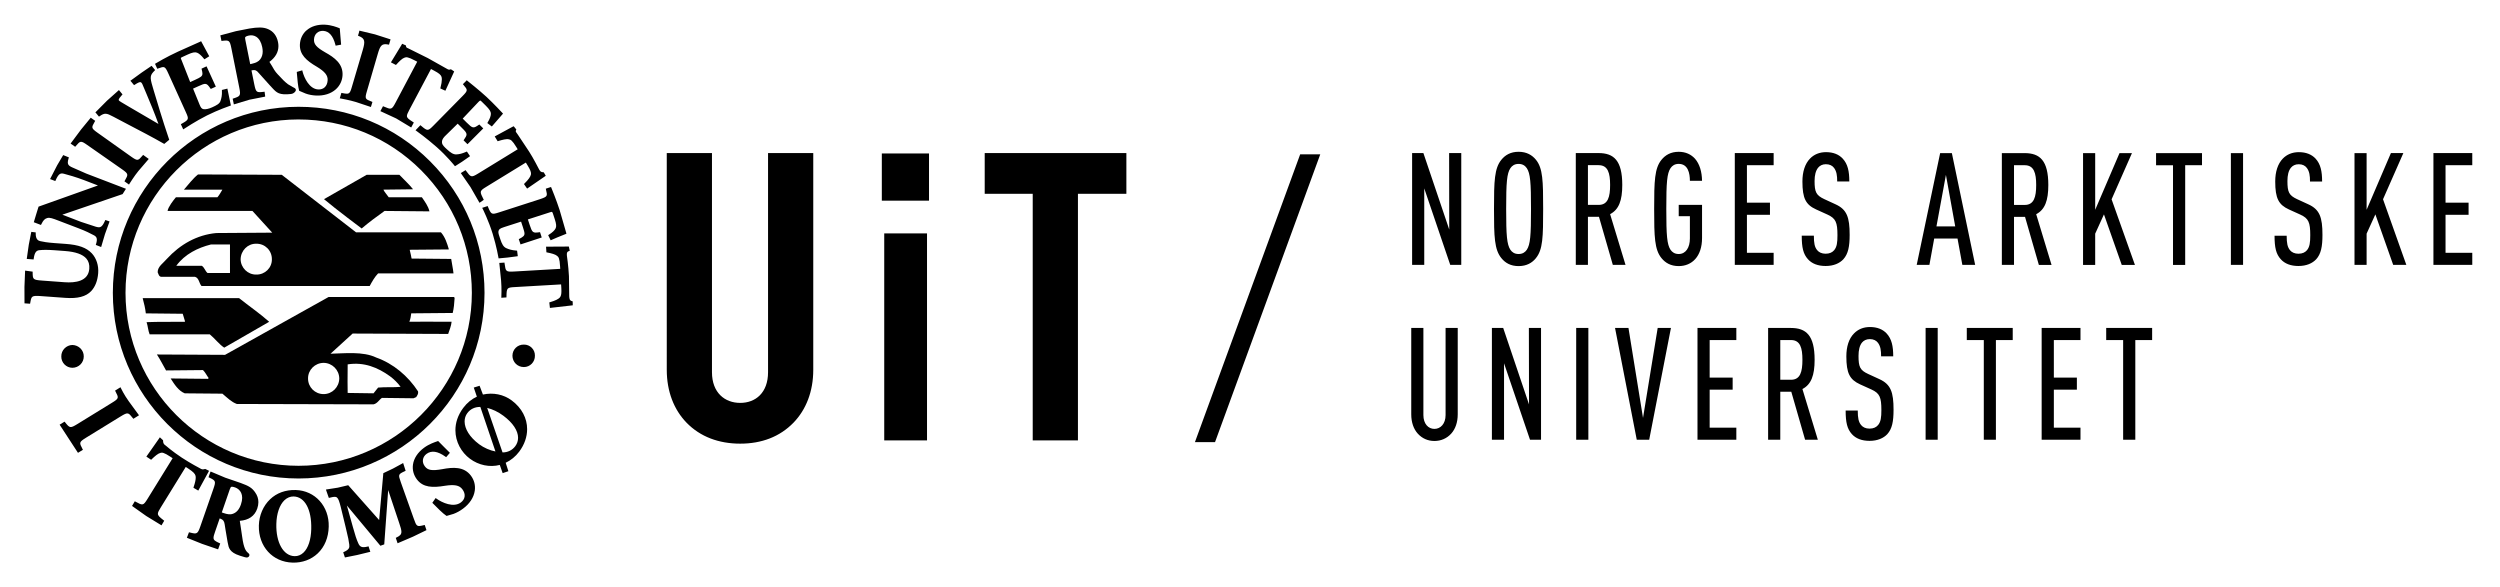 <?xml version="1.0" encoding="UTF-8" standalone="no"?>
<svg
   xmlns:dc="http://purl.org/dc/elements/1.1/"
   xmlns:cc="http://creativecommons.org/ns#"
   xmlns:rdf="http://www.w3.org/1999/02/22-rdf-syntax-ns#"
   xmlns:svg="http://www.w3.org/2000/svg"
   xmlns="http://www.w3.org/2000/svg"
   viewBox="0 0 386.268 90.709"
   height="90.709"
   width="386.268"
   xml:space="preserve"
   id="svg2"
   version="1.1"><defs
     id="defs6"><clipPath
       id="clipPath18"
       clipPathUnits="userSpaceOnUse"><path
         id="path16"
         d="M 2.835,2.835 H 71.149 V 65.197 H 2.835 Z" /></clipPath><clipPath
       id="clipPath46"
       clipPathUnits="userSpaceOnUse"><path
         id="path44"
         d="m 71.15,4.677 h 215.716 v 60.52 H 71.15 Z" /></clipPath><clipPath
       id="clipPath58"
       clipPathUnits="userSpaceOnUse"><path
         id="path56"
         d="m -16.15,-1.984 h 83.077 v 70.44 H -16.15 Z" /></clipPath></defs><g
     transform="matrix(1.333,0,0,-1.333,0,90.709)"
     id="g10"><g
       id="g12"><g
         clip-path="url(#clipPath18)"
         id="g14"><g
           transform="translate(27.713,33.491)"
           id="g20"><path
             id="path22"
             style="fill:#000000;fill-opacity:1;fill-rule:nonzero;stroke:none"
             d="m 0,0 c 1.158,-0.924 2.41,-1.778 3.487,-2.74 l -5.209,-2.999 c -0.564,0.359 -1.105,1.081 -1.674,1.544 h -6.974 c -0.176,0.434 -0.2,0.957 -0.352,1.413 1.44,0.057 2.927,0.021 4.414,0.041 l 0.042,0.048 -0.268,0.882 -4.277,0.046 c -0.064,0.594 -0.206,1.158 -0.354,1.719 v 0.045 H 0 m 18.581,14.297 c 0.504,-0.543 1.16,-1.127 1.584,-1.678 l -3.442,-0.042 c 0.138,-0.295 0.403,-0.558 0.62,-0.882 h 3.842 c 0.344,-0.507 0.726,-0.999 0.88,-1.635 l -5.206,0.048 c -0.894,-0.64 -1.805,-1.311 -2.651,-2.032 -0.012,0.007 -3.041,2.272 -4.365,3.398 1.64,0.925 3.283,1.872 4.943,2.823 h 3.795 m 13.104,-20.96 c 0,0.709 0.582,1.296 1.325,1.28 0.709,0.016 1.296,-0.569 1.279,-1.279 0.017,-0.741 -0.57,-1.327 -1.279,-1.325 -0.745,-0.002 -1.327,0.584 -1.327,1.326 m -52.289,-0.091 c -0.013,0.719 0.573,1.306 1.282,1.325 0.742,-0.019 1.327,-0.606 1.32,-1.325 0.006,-0.729 -0.579,-1.316 -1.321,-1.32 -0.709,0.004 -1.295,0.591 -1.282,1.32" /></g><g
           transform="translate(52.474,31.771)"
           id="g24"><path
             id="path26"
             style="fill:#000000;fill-opacity:1;fill-rule:nonzero;stroke:none"
             d="M 0,0 C 0.128,0.522 0.191,1.164 0.222,1.762 L 0.134,1.855 h -14.519 l -12.004,-6.707 -7.898,0.041 c 0.382,-0.579 0.71,-1.241 1.059,-1.849 l 4.281,0.042 c 0.274,-0.264 0.433,-0.628 0.66,-0.931 l -0.085,-0.085 -4.323,0.045 c 0.434,-0.679 0.894,-1.42 1.634,-1.724 l 4.366,-0.04 c 0.62,-0.521 1.037,-0.959 1.674,-1.194 l 15.844,-0.042 c 0.456,0.106 0.626,0.511 0.972,0.747 l 3.662,-0.044 0.309,0.134 c 0.129,0.201 0.273,0.397 0.219,0.661 -1.168,1.789 -2.864,3.221 -4.852,3.927 -1.537,0.743 -3.727,0.472 -5.298,0.442 l 2.564,2.338 11.074,-0.045 c 0.157,0.471 0.351,0.915 0.398,1.412 -1.65,0.016 -4.909,0.007 -4.898,0 0.125,0.297 0.185,0.667 0.22,0.975 l 4.808,0.044 m -12.179,-5.959 c 1.891,0.298 3.495,-0.358 4.899,-1.37 0.452,-0.329 0.947,-0.82 1.235,-1.233 -0.73,-0.085 -1.745,-0.003 -2.604,-0.087 l -0.53,-0.664 -2.998,0.043 c -0.018,-0.012 -0.018,2.337 0,3.314 z m -0.971,-1.633 c -0.013,-1.006 -0.823,-1.815 -1.813,-1.812 -1.005,-0.003 -1.816,0.806 -1.806,1.812 -0.01,0.993 0.801,1.801 1.806,1.809 0.991,-0.008 1.8,-0.816 1.813,-1.808 z M -0.18,6.264 -4.768,6.308 c -0.068,0.341 -0.104,0.571 -0.219,1.018 l 4.543,0.041 c -0.207,0.704 -0.43,1.424 -0.924,1.985 h -9.842 l -8.605,6.664 -9.708,0.043 c -0.611,-0.493 -1.103,-1.161 -1.634,-1.764 h 4.457 c -0.161,-0.278 -0.359,-0.636 -0.574,-0.882 h -4.81 c -0.286,-0.336 -0.895,-1.117 -0.969,-1.587 h 9.84 l 2.291,-2.515 -6.482,-0.045 c -2.243,-0.209 -4.189,-1.314 -5.737,-3.001 -0.388,-0.47 -1.069,-0.877 -1.059,-1.544 0.097,-0.199 0.124,-0.476 0.397,-0.529 h 3.93 c 0.473,-0.134 0.461,-0.725 0.749,-1.061 h 19.503 c 0.269,0.508 0.583,1.055 0.972,1.457 H 0.09 C 0.036,5.152 -0.099,5.697 -0.177,6.266 m -25.64,-1.633 h -2.603 c -0.296,0.256 -0.345,0.636 -0.664,0.838 h -2.956 c 0.986,1.349 2.483,2.084 4.014,2.469 h 2.209 z m 3.045,-0.179 c -0.983,-0.022 -1.793,0.788 -1.812,1.766 0.019,1.019 0.829,1.829 1.812,1.808 1.016,0.021 1.825,-0.79 1.812,-1.809 0.013,-0.979 -0.796,-1.788 -1.812,-1.766 z" /></g><g
           transform="translate(13.846,23.091)"
           id="g28"><path
             id="path30"
             style="fill:#000000;fill-opacity:1;fill-rule:nonzero;stroke:none"
             d="m 0,0 -0.509,-0.319 0.053,-0.104 c 0.383,-0.736 0.419,-0.798 -0.42,-1.308 L -4.88,-4.195 c -0.824,-0.506 -0.885,-0.469 -1.41,0.191 l -0.072,0.089 -0.573,-0.351 2.127,-3.264 0.574,0.352 -0.058,0.107 c -0.376,0.721 -0.409,0.783 0.427,1.3 l 4.004,2.462 c 0.845,0.515 0.887,0.463 1.402,-0.186 l 0.071,-0.09 0.654,0.409 -1.183,1.617 c -0.541,0.75 -0.9,1.495 -0.901,1.504 L 0.119,0.074 -0.003,-0.005 m 51.99,16.386 -1.829,-0.011 -0.711,-0.003 0.041,-0.654 0.091,-0.018 c 0.473,-0.096 0.935,-0.209 1.145,-0.394 0.173,-0.129 0.297,-0.286 0.35,-1.233 0,0 0.009,-0.155 0.015,-0.272 -0.235,-0.015 -5.375,-0.311 -5.375,-0.311 -0.936,-0.05 -0.948,0.02 -1.073,0.923 l -0.015,0.112 -0.598,-0.036 0.207,-2.033 c 0.08,-0.942 0.031,-1.859 0.031,-1.866 l -0.007,-0.141 0.599,0.041 0.001,0.115 c 0.019,0.988 0.06,1.032 0.957,1.082 0,0 4.596,0.263 5.375,0.31 l 0.026,-0.402 c 0.005,-0.138 0.011,-0.259 0.011,-0.367 0,-0.385 -0.055,-0.592 -0.182,-0.745 -0.172,-0.194 -0.544,-0.374 -1.121,-0.541 l -0.1,-0.031 0.07,-0.641 2.647,0.303 v 0.116 l -0.011,0.348 -0.085,0.022 c -0.264,0.066 -0.297,0.258 -0.314,0.569 0,-0.01 -0.031,2.319 -0.031,2.319 -0.063,1.234 -0.237,2.355 -0.237,2.371 -0.023,0.331 -0.005,0.453 0.231,0.543 l 0.099,0.034 -0.104,0.489 h -0.103 m -2.075,6.87 -0.494,-0.163 0.023,-0.111 c 0.181,-0.746 0.195,-0.805 -0.705,-1.105 l -4.74,-1.531 c -0.856,-0.275 -0.904,-0.257 -1.275,0.63 l -0.043,0.105 -0.633,-0.207 0.064,-0.128 c 0.008,-0.013 0.687,-1.375 1.151,-2.883 0.461,-1.515 0.661,-2.722 0.665,-2.737 l 0.016,-0.108 0.108,0.006 c 0.354,0.018 1.47,0.141 2.006,0.228 l 0.116,0.02 -0.08,0.641 -0.102,0.008 c -0.527,0.04 -0.841,0.14 -1.151,0.278 -0.338,0.144 -0.512,0.5 -0.688,1.026 l -0.07,0.21 c -0.083,0.248 -0.158,0.464 -0.158,0.634 0,0.043 0.005,0.081 0.016,0.116 0.051,0.189 0.127,0.289 0.649,0.458 0,0 1.756,0.565 1.966,0.632 l 0.205,-0.622 c 0.114,-0.36 0.191,-0.588 0.191,-0.761 0,-0.255 -0.161,-0.377 -0.571,-0.599 l -0.093,-0.046 0.204,-0.614 2.458,0.805 -0.198,0.612 -0.106,-0.01 c -0.727,-0.101 -0.797,-0.044 -1.099,0.869 0,0 -0.133,0.411 -0.203,0.622 0.213,0.068 2.555,0.824 2.555,0.824 0.273,0.088 0.273,0.088 0.381,-0.248 l 0.175,-0.531 c 0.188,-0.571 0.216,-0.881 0.094,-1.097 -0.105,-0.218 -0.371,-0.463 -0.764,-0.713 l -0.091,-0.057 0.289,-0.596 0.778,0.337 1.049,0.423 -0.024,0.104 -0.762,2.636 c -0.366,1.139 -0.947,2.557 -0.955,2.572 l -0.041,0.103 -0.109,-0.033 m -4.318,7.034 -1.221,-0.661 -0.88,-0.478 0.342,-0.557 0.093,0.031 c 0.46,0.138 0.921,0.26 1.192,0.194 0.215,-0.031 0.401,-0.112 0.892,-0.92 0,0 0.081,-0.137 0.145,-0.236 -0.204,-0.119 -4.591,-2.814 -4.591,-2.814 -0.801,-0.489 -0.844,-0.428 -1.386,0.306 l -0.063,0.092 -0.555,-0.342 1.116,-1.611 1.051,-1.835 0.111,0.075 0.386,0.271 -0.05,0.098 c -0.19,0.375 -0.299,0.601 -0.299,0.773 0,0.231 0.19,0.362 0.635,0.634 0,0 4.388,2.689 4.589,2.814 0.075,-0.125 0.209,-0.341 0.209,-0.341 0.303,-0.495 0.389,-0.743 0.389,-0.931 10e-4,-0.046 -0.004,-0.092 -0.013,-0.137 -0.062,-0.254 -0.299,-0.583 -0.729,-1.005 l -0.074,-0.076 0.365,-0.529 2.162,1.486 -0.057,0.098 -0.176,0.305 -0.067,0.005 c -0.276,0.016 -0.325,0.09 -0.468,0.322 -0.021,0.037 -0.677,1.33 -1.156,2.064 l -1.306,1.964 c 0,-0.004 -0.132,0.189 -0.132,0.189 -0.116,0.154 -0.151,0.201 -0.083,0.351 l 0.032,0.068 -0.305,0.379 -0.091,-0.049 m -5.431,5.288 -0.369,-0.368 0.073,-0.082 c 0.499,-0.589 0.539,-0.637 -0.126,-1.31 -0.006,0 -3.358,-3.41 -3.358,-3.41 -0.638,-0.644 -0.69,-0.644 -1.424,-0.022 l -0.088,0.072 -0.563,-0.589 0.115,-0.084 c 0.009,-0.01 1.139,-0.808 2.33,-1.859 1.186,-1.05 2.05,-2.126 2.057,-2.139 l 0.065,-0.082 0.092,0.051 c 0.308,0.18 1.13,0.72 1.562,1.044 l 0.096,0.071 -0.364,0.536 -0.091,-0.04 c -0.477,-0.202 -0.767,-0.277 -1.114,-0.294 -0.369,-0.025 -0.687,0.197 -1.105,0.586 -0.31,0.284 -0.548,0.505 -0.572,0.758 -0.008,0.031 -0.008,0.062 -0.008,0.095 0,0.166 0.057,0.366 0.312,0.641 0,0 1.182,1.162 1.51,1.481 0.121,-0.118 0.463,-0.462 0.463,-0.462 0.387,-0.382 0.564,-0.571 0.564,-0.785 0,-0.153 -0.098,-0.325 -0.287,-0.596 l -0.057,-0.088 0.455,-0.451 1.827,1.833 -0.458,0.454 -0.085,-0.056 c -0.603,-0.419 -0.693,-0.4 -1.373,0.274 0,0 -0.311,0.314 -0.466,0.465 0.15,0.164 1.835,1.941 1.835,1.941 0.046,0.042 0.157,0.153 0.194,0.153 0.051,0 0.174,-0.124 0.253,-0.206 l 0.398,-0.393 c 0.426,-0.425 0.59,-0.687 0.586,-0.935 0,-0.244 -0.124,-0.581 -0.361,-0.985 l -0.055,-0.091 0.525,-0.398 1.295,1.488 -0.07,0.082 c -0.011,0.013 -1.023,1.1 -1.845,1.863 -0.825,0.764 -2.188,1.842 -2.203,1.855 l -0.085,0.069 -0.08,-0.082 m -7.459,4.214 -0.64,-1.055 -0.609,-1 0.58,-0.303 0.068,0.067 c 0.324,0.355 0.659,0.693 0.923,0.777 0.202,0.082 0.4,0.104 1.237,-0.341 l 0.241,-0.127 c -0.106,-0.207 -2.52,-4.758 -2.52,-4.758 -0.44,-0.828 -0.506,-0.797 -1.342,-0.443 l -0.104,0.046 -0.304,-0.574 1.829,-0.846 1.739,-1.048 0.065,0.116 0.243,0.461 -0.098,0.06 c -0.492,0.315 -0.703,0.464 -0.703,0.695 0,0.158 0.097,0.361 0.269,0.688 0,0 2.414,4.549 2.521,4.757 l 0.357,-0.188 c 0.565,-0.297 0.782,-0.48 0.866,-0.722 0.025,-0.08 0.035,-0.186 0.035,-0.303 0,-0.236 -0.05,-0.548 -0.153,-0.936 l -0.026,-0.101 0.589,-0.269 1.021,2.235 -0.088,0.061 -0.293,0.196 -0.058,-0.021 c -0.173,-0.063 -0.244,-0.022 -0.421,0.08 l -2.199,1.235 -2.083,1.036 c 0.008,-0.001 -0.189,0.092 -0.189,0.092 -0.183,0.079 -0.235,0.1 -0.256,0.267 l -0.007,0.069 -0.437,0.195 -0.057,-0.096 m -4.925,1.492 -0.137,-0.462 0.108,-0.044 c 0.708,-0.282 0.732,-0.624 0.452,-1.588 l -1.264,-4.282 c -0.253,-0.878 -0.318,-0.887 -1.113,-0.736 l -0.109,0.022 -0.186,-0.63 0.133,-0.026 c 0.013,0 0.982,-0.174 1.738,-0.403 l 1.737,-0.578 0.038,0.124 0.139,0.46 -0.102,0.046 c -0.74,0.289 -0.802,0.312 -0.535,1.212 l 1.251,4.294 c 0.289,0.997 0.473,1.248 1.195,1.109 l 0.114,-0.021 0.177,0.614 -1.812,0.581 -1.8,0.433 -0.033,-0.114 m -6.112,0.135 c -0.453,-0.411 -0.72,-0.987 -0.75,-1.617 -0.054,-1.171 0.75,-1.884 1.971,-2.593 0.92,-0.558 1.272,-0.995 1.246,-1.555 -0.018,-0.353 -0.136,-0.641 -0.347,-0.83 -0.188,-0.173 -0.449,-0.256 -0.746,-0.243 -1.029,0.05 -1.629,1.337 -1.82,2.09 l -0.031,0.126 -0.632,-0.184 0.003,-0.103 c 0.046,-0.637 0.149,-1.706 0.262,-2.037 l 0.017,-0.052 0.746,-0.317 c 0.36,-0.132 0.775,-0.209 1.2,-0.229 0.912,-0.045 1.731,0.211 2.3,0.726 0.468,0.423 0.743,1.004 0.774,1.639 0.063,1.309 -0.928,2.039 -2.007,2.638 -1.012,0.58 -1.329,0.943 -1.303,1.499 0.014,0.301 0.131,0.567 0.329,0.747 0.194,0.176 0.449,0.256 0.728,0.248 0.684,-0.037 1.148,-0.561 1.423,-1.605 l 0.028,-0.112 0.636,0.117 -0.077,0.911 -0.079,0.979 -0.099,0.044 C 25.203,41.807 24.56,42.061 23.825,42.096 22.962,42.139 22.192,41.9 21.668,41.42 M 9.361,40.126 6.788,38.975 C 5.447,38.362 4.224,37.625 4.215,37.617 L 4.122,37.56 4.384,36.985 4.489,37.024 c 0.725,0.261 0.783,0.283 1.176,-0.582 L 7.696,31.958 C 8.069,31.137 8.049,31.089 7.215,30.618 L 7.116,30.563 7.391,29.96 7.51,30.037 c 0.014,0.008 1.365,0.902 2.65,1.546 1.288,0.642 2.638,1.107 2.653,1.111 l 0.103,0.034 -0.408,1.963 -0.121,-0.037 -0.511,-0.123 0.002,-0.102 c 0.023,-0.542 -0.058,-0.841 -0.16,-1.156 -0.102,-0.336 -0.45,-0.519 -0.97,-0.754 -0.393,-0.181 -0.784,-0.262 -1.016,-0.213 -0.192,0.037 -0.309,0.177 -0.446,0.528 0,0 -0.588,1.448 -0.754,1.851 0.154,0.072 0.605,0.274 0.605,0.274 0.857,0.391 0.95,0.41 1.389,-0.228 l 0.06,-0.083 0.585,0.266 -1.075,2.355 -0.58,-0.268 0.02,-0.101 c 0.052,-0.203 0.083,-0.353 0.083,-0.475 0,-0.304 -0.202,-0.425 -0.83,-0.711 0,0 -0.386,-0.178 -0.59,-0.271 -0.085,0.221 -1.005,2.552 -1.005,2.552 -0.027,0.058 -0.08,0.174 -0.08,0.227 0,0.006 0.002,0.012 0.002,0.017 0.017,0.043 0.177,0.115 0.281,0.162 l 0.507,0.233 c 0.55,0.252 0.854,0.31 1.087,0.217 0.223,-0.083 0.496,-0.318 0.785,-0.682 l 0.073,-0.085 0.558,0.351 -0.94,1.744 -0.106,-0.047 m -5.728,-2.867 -1.07,-0.729 -1.296,-0.941 0.09,-0.1 0.335,-0.407 0.095,0.057 c 0.37,0.24 0.568,0.323 0.679,0.286 0.123,-0.041 0.229,-0.286 0.357,-0.622 0,-10e-4 0.325,-0.772 0.325,-0.772 C 3.545,33.1 4.076,31.832 4.52,30.59 3.373,31.259 2.227,31.928 1.082,32.599 l -0.866,0.513 c -0.16,0.095 -0.294,0.183 -0.305,0.259 v 0.015 c 0,0.117 0.2,0.353 0.373,0.549 l 0.071,0.08 -0.415,0.504 -1.383,-1.233 -1.348,-1.356 0.077,-0.082 0.34,-0.41 0.091,0.061 c 0.557,0.38 0.764,0.373 1.572,-0.066 l 1.744,-0.919 c 1.26,-0.658 2.828,-1.473 4.086,-2.196 l 0.072,-0.042 0.578,0.478 -0.026,0.081 c -0.73,2.133 -1.443,4.537 -1.79,5.694 l -0.119,0.41 c -0.337,1.116 -0.269,1.313 0.225,1.816 L 4.136,36.836 3.724,37.33 3.632,37.265 m -7.028,-6.036 -1.054,-1.284 -1.213,-1.628 0.104,-0.072 0.426,-0.301 0.073,0.082 c 0.524,0.613 0.567,0.662 1.334,0.122 l 4.031,-2.815 c 0.746,-0.529 0.73,-0.593 0.329,-1.295 l -0.058,-0.095 0.532,-0.379 0.065,0.113 c 0.009,0.009 0.55,0.886 1.03,1.468 l 1.193,1.39 -0.11,0.078 L 2.744,27.005 2.67,26.919 C 2.153,26.317 2.112,26.269 1.343,26.812 l -3.871,2.752 c -0.768,0.545 -0.735,0.598 -0.339,1.289 l 0.057,0.096 -0.516,0.367 -0.072,-0.087 m -3.175,-4.335 -0.652,-1.105 -0.817,-1.586 0.609,-0.232 0.044,0.109 c 0.341,0.761 0.566,0.842 0.965,0.734 0.477,-0.121 1.405,-0.389 2.291,-0.724 0,0 1.237,-0.478 1.641,-0.631 -0.492,-0.171 -6.884,-2.452 -6.884,-2.452 l -0.264,-0.85 -0.289,-0.959 0.107,-0.04 0.725,-0.276 0.05,0.1 c 0.22,0.446 0.377,0.61 0.667,0.701 0.295,0.093 0.67,-0.051 1.339,-0.309 0.03,-0.009 2.302,-0.879 2.302,-0.879 0.883,-0.339 1.342,-0.579 1.674,-0.755 l 0.079,-0.04 c 0.333,-0.168 0.474,-0.377 0.278,-1.022 l -0.035,-0.108 0.622,-0.245 0.442,1.491 0.534,1.473 -0.116,0.041 -0.373,0.129 -0.047,-0.104 c -0.344,-0.771 -0.565,-0.806 -0.985,-0.695 10e-4,0 -0.061,0.014 -0.061,0.014 l -1.72,0.564 c 0,0 -1.54,0.592 -2.173,0.834 l 6.985,2.386 0.39,0.617 -4.598,1.762 -1.644,0.724 -0.128,0.061 c -0.257,0.136 -0.37,0.27 -0.37,0.506 0,0.123 0.03,0.28 0.09,0.476 l 0.038,0.108 -0.665,0.27 -0.048,-0.092 m -3.672,-8.923 -0.267,-1.38 -0.235,-1.643 0.133,-0.009 0.662,-0.052 0.016,0.118 c 0.104,0.758 0.341,0.933 0.68,0.96 0.375,0.036 0.83,0.055 1.659,-0.004 l 1.283,-0.094 c 1.222,-0.091 2.054,-0.386 2.474,-0.875 0.27,-0.31 0.38,-0.701 0.341,-1.193 -0.112,-1.445 -1.617,-1.643 -2.859,-1.551 l -2.616,0.193 c -1.073,0.076 -1.074,0.157 -1.09,0.928 l -10e-4,0.107 -0.873,0.119 -0.076,-1.893 0.006,-1.902 0.117,-0.006 0.529,-0.037 0.022,0.109 c 0.135,0.771 0.151,0.852 1.227,0.776 l 2.831,-0.205 c 1.438,-0.104 2.395,0.143 3.007,0.787 0.467,0.503 0.738,1.2 0.808,2.079 0.067,0.883 -0.202,1.718 -0.74,2.297 -0.626,0.658 -1.529,0.982 -3.018,1.091 l -1.307,0.095 c -0.863,0.062 -1.298,0.146 -1.642,0.223 -0.238,0.051 -0.547,0.198 -0.535,0.9 l 0.004,0.114 -0.515,0.062 -0.023,-0.113 m 30.993,-28.472 c -11.861,0.006 -21.514,9.662 -21.518,21.52 0.004,11.888 9.657,21.555 21.518,21.563 5.765,0 11.179,-2.245 15.249,-6.315 4.069,-4.071 6.311,-9.484 6.314,-15.248 -0.005,-11.858 -9.677,-21.514 -21.563,-21.521 m 0,41.617 C 9.703,31.101 0.709,22.091 0.702,11.017 0.71,-0.033 9.704,-9.025 20.754,-9.032 c 11.072,0.007 20.085,8.999 20.092,20.048 -0.002,5.371 -2.089,10.415 -5.881,14.21 -3.793,3.792 -8.84,5.881 -14.21,5.886 z" /></g><g
           transform="translate(29.571,10.986)"
           id="g32"><path
             id="path34"
             style="fill:#000000;fill-opacity:1;fill-rule:nonzero;stroke:none"
             d="m 0,0 c -0.372,0.519 -0.705,0.733 -1.699,1.09 -0.002,0 -1.762,0.604 -1.762,0.604 L -5.157,2.409 -5.212,2.287 -5.404,1.749 -5.3,1.699 C -4.565,1.355 -4.536,1.271 -4.829,0.421 L -6.352,-3.956 C -6.663,-4.852 -6.76,-4.862 -7.557,-4.659 l -0.111,0.026 -0.242,-0.636 1.75,-0.703 1.867,-0.64 0.043,0.116 0.205,0.564 -0.104,0.049 c -0.476,0.221 -0.673,0.33 -0.673,0.61 0,0.159 0.064,0.375 0.18,0.704 0,0 0.404,1.172 0.534,1.547 0.045,-0.022 0.091,-0.039 0.091,-0.039 0.305,-0.106 0.433,-0.278 0.487,-0.653 l 0.099,-0.632 0.236,-1.396 0.038,-0.18 c 0.088,-0.487 0.186,-1.039 1.357,-1.412 l 0.083,-0.028 c 0.404,-0.132 0.66,-0.205 0.781,-0.194 0.123,0.015 0.227,0.095 0.263,0.211 0.007,0.024 0.013,0.052 0.013,0.08 0,0.064 -0.029,0.121 -0.073,0.163 -0.121,0.097 -0.308,0.259 -0.436,0.545 -0.134,0.323 -0.228,0.648 -0.338,1.441 l -0.151,1.025 c 0,0 -0.09,0.604 -0.119,0.784 1.033,0.085 1.721,0.551 2.022,1.417 0.086,0.255 0.133,0.503 0.133,0.749 0,0.408 -0.128,0.795 -0.382,1.142 m -1.64,-1.405 c -0.201,-0.582 -0.495,-0.928 -0.932,-1.086 -0.269,-0.111 -0.631,-0.076 -1.117,0.097 0,0 -0.091,0.034 -0.17,0.062 0.073,0.217 0.918,2.655 0.918,2.655 0.082,0.23 0.129,0.289 0.178,0.307 0.024,0.012 0.128,0.045 0.452,-0.067 0.581,-0.208 1.064,-0.837 0.67,-1.966 z M 4.708,0.265 H 4.698 C 3.53,0.297 2.505,-0.073 1.736,-0.807 0.939,-1.562 0.463,-2.673 0.433,-3.849 0.375,-6.279 2.021,-8.086 4.349,-8.15 c 1.118,-0.031 2.146,0.348 2.907,1.067 0.803,0.763 1.247,1.84 1.276,3.108 0.06,2.355 -1.585,4.177 -3.825,4.24 m 1.8,-4.507 C 6.477,-5.493 6.156,-6.469 5.604,-6.99 5.314,-7.269 4.957,-7.412 4.575,-7.402 c -1.301,0.035 -2.172,1.571 -2.116,3.736 0.027,1.205 0.374,2.208 0.944,2.753 0.308,0.289 0.676,0.439 1.056,0.431 H 4.467 C 5.762,-0.52 6.562,-1.996 6.505,-4.245 Z m 23.239,14.888 c -0.949,0.708 -2.161,0.943 -3.342,0.684 -0.129,0.34 -0.258,0.681 -0.386,1.021 l -0.113,-0.039 -0.561,-0.173 c 0,0 0.307,-0.898 0.359,-1.053 -0.592,-0.271 -1.14,-0.712 -1.583,-1.308 -0.634,-0.851 -0.904,-1.74 -0.904,-2.583 0,-1.346 0.689,-2.568 1.681,-3.302 1.019,-0.762 2.3,-1.018 3.462,-0.721 l 0.335,-0.951 0.662,0.224 c 0,0 -0.262,0.832 -0.313,0.98 0.587,0.27 1.143,0.718 1.574,1.296 0.613,0.822 0.912,1.721 0.912,2.598 0,1.25 -0.607,2.448 -1.78,3.324 M 25.95,5.583 c -1.077,0.802 -1.668,1.773 -1.668,2.622 0,0.358 0.1,0.691 0.318,0.979 0.349,0.472 0.884,0.722 1.505,0.712 C 26.688,8.175 27.272,6.454 27.856,4.733 27.233,4.852 26.53,5.148 25.95,5.58 Z M 30.145,5.334 C 29.801,4.875 29.259,4.614 28.676,4.624 28.624,4.777 27.047,9.359 26.9,9.781 c 0.597,-0.143 1.263,-0.446 1.879,-0.909 1.108,-0.827 1.7,-1.739 1.7,-2.554 0,-0.351 -0.109,-0.684 -0.333,-0.985 z M 4.696,46.732 c -0.044,0.102 -0.162,0.159 -0.34,0.244 l -0.557,0.327 c -0.381,0.294 -0.666,0.588 -1.202,1.171 -0.28,0.286 -0.51,0.692 -0.693,1.021 0,0 -0.167,0.264 -0.247,0.393 0.688,0.515 1.045,1.124 1.045,1.833 0,0.153 -0.015,0.311 -0.05,0.471 -0.145,0.719 -0.541,1.237 -1.153,1.498 -0.583,0.251 -1.207,0.218 -2.15,0.069 l -1.58,-0.311 -1.802,-0.484 0.026,-0.115 0.106,-0.531 0.119,0.014 c 0.756,0.087 0.845,0.065 1.028,-0.848 l 0.918,-4.575 c 0.192,-0.94 0.111,-0.997 -0.656,-1.249 l -0.108,-0.036 0.135,-0.661 1.799,0.542 1.83,0.36 -0.007,0.119 -0.059,0.45 -0.125,-0.015 c -0.797,-0.096 -0.875,-0.077 -1.069,0.867 0,0 -0.245,1.234 -0.325,1.616 0.051,0.008 0.099,0.02 0.099,0.02 0.306,0.068 0.496,-0.012 0.729,-0.305 L 1.679,47.202 1.99,46.865 c 0.512,-0.548 0.789,-0.851 2.182,-0.695 0.221,0.024 0.422,0.179 0.505,0.317 0.029,0.049 0.046,0.105 0.046,0.152 0,0.031 -0.007,0.061 -0.019,0.087 M 0.58,50.175 c -0.17,-0.235 -0.49,-0.4 -0.979,-0.51 0,0 -0.089,-0.019 -0.171,-0.036 -0.048,0.226 -0.556,2.767 -0.556,2.767 -0.023,0.112 -0.039,0.194 -0.039,0.257 0,0.048 0.011,0.085 0.031,0.109 0.02,0.029 0.093,0.113 0.413,0.181 0.305,0.067 0.612,0.013 0.862,-0.149 0.332,-0.219 0.57,-0.63 0.681,-1.187 0.036,-0.18 0.057,-0.349 0.057,-0.507 0,-0.363 -0.1,-0.672 -0.296,-0.925 z M 21.112,5.91 C 20.854,5.824 20.18,5.608 19.578,5.163 18.854,4.628 18.399,3.94 18.296,3.215 18.21,2.6 18.368,2.006 18.756,1.49 19.471,0.547 20.574,0.517 22.01,0.758 c 1.099,0.168 1.664,0.056 2.005,-0.398 0.215,-0.279 0.309,-0.578 0.266,-0.859 -0.035,-0.26 -0.188,-0.495 -0.438,-0.681 -0.855,-0.628 -2.169,-0.021 -2.81,0.438 l -0.107,0.079 -0.387,-0.554 0.075,-0.075 c 0.387,-0.408 1.209,-1.218 1.53,-1.412 l 0.051,-0.033 0.799,0.235 c 0.369,0.136 0.752,0.344 1.102,0.606 0.768,0.564 1.249,1.301 1.363,2.08 0.092,0.634 -0.066,1.242 -0.454,1.755 -0.804,1.06 -2.068,0.983 -3.319,0.744 -1.181,-0.207 -1.671,-0.131 -2.009,0.32 -0.187,0.24 -0.264,0.519 -0.226,0.783 0.037,0.26 0.187,0.499 0.42,0.67 0.572,0.42 1.283,0.318 2.177,-0.317 L 22.142,4.073 22.576,4.576 21.908,5.243 21.213,5.946 21.112,5.913 M 17.026,3.32 15.98,2.751 14.861,2.218 14.853,2.142 c 0,0 -0.429,-4.84 -0.478,-5.358 -0.344,0.391 -3.585,4.038 -3.585,4.038 L 9.581,0.536 8.208,0.321 l 0.044,-0.14 0.291,-0.83 0.111,0.022 c 0.856,0.215 0.944,0.201 1.277,-1.099 l 0.557,-2.291 c 0.308,-1.233 0.382,-1.687 0.426,-2.049 0.05,-0.36 -0.03,-0.577 -0.606,-0.841 l -0.099,-0.044 0.199,-0.602 1.425,0.286 1.52,0.371 -0.043,0.126 -0.165,0.508 -0.11,-0.03 c -0.7,-0.176 -0.909,-0.009 -1.092,0.417 -0.181,0.392 -0.368,0.964 -0.6,1.809 0,0.006 -0.473,1.699 -0.708,2.535 0.517,-0.619 3.885,-4.665 3.885,-4.665 l 0.447,0.159 c 0,0 0.396,5.449 0.455,6.297 0.254,-0.762 1.288,-3.854 1.288,-3.854 0.154,-0.448 0.246,-0.755 0.246,-0.983 0,-0.303 -0.164,-0.467 -0.553,-0.652 l -0.099,-0.051 0.209,-0.628 1.779,0.762 1.569,0.76 -0.034,0.101 -0.17,0.5 -0.108,-0.027 c -0.795,-0.186 -0.826,-0.196 -1.175,0.803 l -1.487,4.178 c -0.315,0.893 -0.307,0.918 0.461,1.276 l 0.098,0.047 -0.289,0.9 -0.133,-0.071 m -28.146,2.93 -0.732,-1.044 -0.752,-1.07 0.553,-0.368 0.073,0.07 c 0.353,0.34 0.718,0.658 0.991,0.723 0.201,0.068 0.399,0.072 1.198,-0.457 0,0 0.132,-0.088 0.231,-0.156 -0.124,-0.197 -2.907,-4.704 -2.907,-4.704 -0.504,-0.818 -0.568,-0.783 -1.371,-0.345 l -0.105,0.061 -0.323,-0.542 1.647,-1.168 1.77,-1.083 0.06,0.108 0.253,0.426 -0.087,0.069 c -0.448,0.352 -0.647,0.519 -0.647,0.746 0,0.172 0.118,0.378 0.33,0.722 0,0 2.474,4.014 2.9,4.701 0.123,-0.079 0.334,-0.22 0.334,-0.22 0.537,-0.356 0.741,-0.565 0.806,-0.825 0.007,-0.057 0.016,-0.122 0.016,-0.198 0,-0.259 -0.081,-0.615 -0.239,-1.075 l -0.029,-0.096 0.563,-0.33 1.248,2.289 -0.114,0.062 -0.327,0.16 -0.047,-0.012 c -0.244,-0.069 -0.358,-0.051 -0.588,0.1 -0.024,0.014 -1.033,0.533 -2.09,1.226 -1.116,0.737 -1.83,1.376 -1.838,1.38 -0.255,0.17 -0.317,0.286 -0.324,0.578 l -0.002,0.052 -0.368,0.341 -0.085,-0.119" /></g><g
           transform="translate(127.746,44.946)"
           id="g36"><path
             id="path38"
             style="fill:#000000;fill-opacity:1;fill-rule:nonzero;stroke:none"
             d="M 0,0 V -25.305 H -4.64 V 0 H -9.567 V 4.183 H 4.971 V 0 H 0 m -20.125,4.141 h 4.842 v -4.846 h -4.842 z m 0.248,-8.199 h 4.39 v -21.246 h -4.39 z m -9.312,-19.427 c -1.407,-1.447 -3.272,-2.152 -5.467,-2.152 -2.195,0 -4.1,0.705 -5.507,2.152 -1.287,1.326 -2.03,3.191 -2.03,5.428 v 22.24 h 4.639 v -22.49 c 0,-2.11 1.325,-3.147 2.898,-3.147 1.575,0 2.856,1.037 2.856,3.147 v 22.49 h 4.641 v -22.24 c 0,-2.237 -0.745,-4.102 -2.03,-5.428 m 137.693,8.48 v -10.23 h -1.249 v 10.23 h -1.739 v 1.24 h 4.714 v -1.24 h -1.726 m -9.611,-10.23 v 11.47 h 3.985 v -1.24 h -2.734 v -3.852 h 2.363 v -1.238 h -2.363 v -3.9 h 2.734 v -1.24 h -3.985 m -4.695,10.23 v -10.23 h -1.242 v 10.23 H 91.21 v 1.24 h 4.715 v -1.24 h -1.727 m -7.214,-10.23 h 1.242 v 11.47 h -1.242 z m -3.927,0.577 c -0.389,-0.417 -1.005,-0.692 -1.829,-0.692 -0.797,0 -1.406,0.245 -1.81,0.692 -0.48,0.533 -0.639,1.196 -0.639,2.42 h 1.244 c 0,-0.758 0.077,-1.178 0.353,-1.501 0.172,-0.211 0.459,-0.355 0.852,-0.355 0.42,0 0.695,0.144 0.884,0.372 0.276,0.339 0.334,0.773 0.334,1.528 0,1.322 -0.173,1.726 -1.015,2.113 l -1.176,0.532 c -1.053,0.486 -1.404,1.129 -1.404,2.873 0,0.996 0.26,1.818 0.784,2.347 0.408,0.421 0.955,0.661 1.639,0.661 0.752,0 1.32,-0.24 1.712,-0.661 0.52,-0.563 0.676,-1.303 0.676,-2.347 h -1.244 c 0,0.609 -0.058,1.028 -0.318,1.384 -0.177,0.24 -0.452,0.384 -0.842,0.384 -0.362,0 -0.625,-0.144 -0.801,-0.354 -0.245,-0.305 -0.357,-0.774 -0.357,-1.369 0,-1.13 0.155,-1.467 0.985,-1.852 l 1.159,-0.533 c 1.171,-0.533 1.451,-1.337 1.451,-3.143 0,-1.19 -0.144,-1.948 -0.638,-2.497 m -8.438,-0.578 -1.419,4.928 h -1.129 v -4.928 h -1.248 v 11.47 h 2.334 c 1.565,0 2.438,-0.754 2.438,-3.269 0,-1.596 -0.353,-2.531 -1.251,-2.997 l 1.582,-5.205 h -1.307 m -1.447,10.23 h -1.101 v -4.075 h 1.101 c 0.956,0 1.172,0.821 1.172,2.047 0,1.208 -0.216,2.028 -1.172,2.028 m -9.596,-10.229 v 11.47 h 3.987 v -1.24 h -2.738 v -3.852 h 2.36 v -1.239 h -2.36 v -3.899 h 2.738 v -1.24 h -3.987 m -4.956,0 h -1.276 l -2.229,11.47 h 1.378 l 1.493,-9.231 1.505,9.231 h 1.361 l -2.232,-11.47 m -7.491,0 h 1.248 v 11.47 h -1.248 z m -4.739,0 -2.665,7.844 v -7.844 h -1.246 v 11.47 h 1.16 l 2.65,-7.845 -0.015,7.845 h 1.248 v -11.47 H 46.39 m -8.083,0.63 c -0.45,-0.499 -1.058,-0.759 -1.726,-0.759 -0.667,0 -1.263,0.26 -1.711,0.759 -0.42,0.466 -0.666,1.144 -0.666,1.982 v 8.858 h 1.245 v -8.94 c 0,-0.903 0.509,-1.419 1.132,-1.419 0.622,0 1.146,0.516 1.146,1.419 v 8.94 h 1.246 v -8.858 c 0,-0.839 -0.247,-1.516 -0.666,-1.982 M 139.095,-7.29 V 4.18 h 3.986 V 2.937 h -2.743 v -3.848 h 2.364 v -1.242 h -2.364 v -3.899 h 2.743 V -7.29 h -3.986 m -4.129,-0.003 -1.83,5.185 -0.897,-1.981 v -3.204 h -1.243 V 4.178 h 1.243 v -5.815 l 2.493,5.817 h 1.277 l -2.087,-4.738 2.392,-6.732 h -1.348 m -7.899,0.578 c -0.39,-0.421 -1.002,-0.694 -1.828,-0.694 -0.795,0 -1.406,0.243 -1.81,0.694 -0.482,0.532 -0.638,1.192 -0.638,2.415 h 1.245 c 0,-0.755 0.077,-1.174 0.349,-1.496 0.177,-0.211 0.462,-0.354 0.854,-0.354 0.423,0 0.697,0.145 0.886,0.369 0.272,0.341 0.33,0.775 0.33,1.531 0,1.321 -0.171,1.725 -1.015,2.112 l -1.171,0.531 c -1.055,0.484 -1.408,1.129 -1.408,2.868 0,1 0.262,1.821 0.783,2.354 0.408,0.417 0.956,0.658 1.64,0.658 0.754,0 1.321,-0.241 1.711,-0.658 0.523,-0.565 0.678,-1.307 0.678,-2.354 h -1.243 c 0,0.612 -0.06,1.031 -0.319,1.386 -0.175,0.24 -0.449,0.386 -0.842,0.386 -0.361,0 -0.624,-0.146 -0.797,-0.357 -0.249,-0.305 -0.359,-0.771 -0.359,-1.367 0,-1.131 0.156,-1.467 0.981,-1.854 l 1.159,-0.533 c 1.173,-0.532 1.454,-1.337 1.454,-3.14 0,-1.193 -0.147,-1.951 -0.64,-2.497 m -8.757,-0.58 h 1.25 v 11.47 h -1.25 z M 113.622,2.933 V -7.295 h -1.251 V 2.933 h -1.738 v 1.242 h 4.714 V 2.936 h -1.725 m -6.512,-10.23 -1.825,5.185 -0.898,-1.981 v -3.205 h -1.246 v 11.47 h 1.246 v -5.817 l 2.494,5.817 h 1.276 l -2.088,-4.738 2.395,-6.732 h -1.354 m -8.505,0.002 -1.419,4.93 h -1.13 v -4.93 H 94.808 V 4.178 h 2.332 c 1.57,0 2.436,-0.759 2.436,-3.272 0,-1.596 -0.346,-2.528 -1.244,-2.998 l 1.575,-5.202 h -1.302 m -1.449,10.23 h -1.1 V -1.14 h 1.1 c 0.955,0 1.176,0.821 1.176,2.046 0,1.208 -0.221,2.029 -1.176,2.029 z M 90.754,-7.291 90.26,-4.585 h -2.393 l -0.493,-2.707 h -1.303 l 2.405,11.471 h 1.203 L 92.07,-7.292 H 90.754 M 89.07,1.94 88.098,-3.344 h 1.925 z M 78.548,-6.711 c -0.394,-0.422 -0.999,-0.695 -1.826,-0.695 -0.796,0 -1.406,0.244 -1.81,0.695 -0.482,0.531 -0.639,1.191 -0.639,2.414 h 1.245 c 0,-0.754 0.072,-1.174 0.35,-1.496 0.172,-0.21 0.462,-0.354 0.854,-0.354 0.423,0 0.696,0.145 0.885,0.37 0.275,0.34 0.331,0.774 0.331,1.53 0,1.321 -0.176,1.725 -1.014,2.112 l -1.172,0.531 c -1.061,0.484 -1.408,1.129 -1.408,2.868 0,1 0.262,1.821 0.783,2.355 0.403,0.417 0.959,0.657 1.639,0.657 0.75,0 1.318,-0.24 1.707,-0.657 C 79,3.053 79.156,2.312 79.156,1.265 h -1.244 c 0,0.612 -0.06,1.031 -0.318,1.386 -0.176,0.241 -0.449,0.386 -0.846,0.386 -0.358,0 -0.62,-0.145 -0.793,-0.357 C 75.706,2.374 75.59,1.908 75.59,1.313 c 0,-1.13 0.162,-1.467 0.99,-1.854 l 1.156,-0.533 c 1.174,-0.53 1.454,-1.337 1.454,-3.141 0,-1.192 -0.152,-1.949 -0.642,-2.495 M 67.404,-7.288 V 4.182 H 71.39 V 2.938 H 68.649 V -0.91 h 2.363 v -1.243 h -2.363 v -3.9 H 71.39 V -7.292 H 67.404 M 61.65,-7.417 c -0.823,0 -1.376,0.336 -1.769,0.822 -0.71,0.868 -0.752,2.175 -0.752,5.041 0,2.869 0.042,4.174 0.752,5.045 0.393,0.482 0.946,0.821 1.769,0.821 0.724,0 1.277,-0.275 1.671,-0.709 0.476,-0.549 0.707,-1.338 0.722,-2.27 h -1.247 c 0,0.769 -0.189,1.739 -1.146,1.739 -0.404,0 -0.664,-0.179 -0.84,-0.436 -0.362,-0.549 -0.435,-1.467 -0.435,-4.19 0,-2.724 0.073,-3.639 0.435,-4.19 0.176,-0.256 0.436,-0.433 0.84,-0.433 0.724,0 1.146,0.661 1.146,1.595 v 2.288 H 61.65 v 1.159 h 2.393 v -3.399 c 0,-1.902 -1.044,-2.882 -2.393,-2.882 m -6.764,0.131 -1.421,4.929 h -1.132 v -4.932 h -1.245 v 11.47 h 2.333 c 1.568,0 2.436,-0.759 2.436,-3.272 0,-1.594 -0.348,-2.527 -1.247,-2.996 l 1.579,-5.202 h -1.303 m -1.45,10.231 h -1.103 v -4.079 h 1.103 c 0.957,0 1.174,0.821 1.174,2.046 0,1.208 -0.217,2.029 -1.174,2.029 z m -6.435,-9.539 c -0.393,-0.487 -0.957,-0.821 -1.784,-0.821 -0.825,0 -1.377,0.336 -1.768,0.822 -0.712,0.869 -0.755,2.176 -0.755,5.041 0,2.87 0.043,4.175 0.755,5.045 0.391,0.482 0.943,0.823 1.768,0.823 0.827,0 1.391,-0.34 1.784,-0.821 0.71,-0.871 0.737,-2.176 0.737,-5.045 0,-2.865 -0.027,-4.172 -0.737,-5.041 m -0.942,9.227 c -0.175,0.258 -0.435,0.436 -0.842,0.436 -0.406,0 -0.665,-0.178 -0.839,-0.435 -0.363,-0.549 -0.436,-1.467 -0.436,-4.19 0,-2.724 0.073,-3.639 0.436,-4.19 0.174,-0.256 0.433,-0.432 0.839,-0.432 0.407,0 0.667,0.177 0.842,0.433 0.363,0.551 0.433,1.466 0.433,4.19 0,2.723 -0.07,3.641 -0.433,4.19 z M 38.204,-7.29 35.537,0.557 V -7.29 H 34.291 V 4.18 h 1.158 l 2.652,-7.846 -0.012,7.847 h 1.246 V -7.29 H 38.204 M 22.804,4.05 12.007,-25.478 h 2.062 L 24.865,4.051 h -2.061" /></g></g></g><g
       id="g40"><g
         clip-path="url(#clipPath46)"
         id="g42"><g
           transform="translate(11.951,32.644)"
           id="g48"><path
             id="path50"
             style="fill:#000000;fill-opacity:1;fill-rule:nonzero;stroke:none"
             d="m 0,0 c 1.308,-1.043 2.722,-2.008 3.939,-3.095 l -5.884,-3.387 c -0.638,0.405 -1.248,1.221 -1.891,1.743 h -7.878 c -0.198,0.491 -0.225,1.082 -0.397,1.596 1.627,0.065 3.306,0.024 4.985,0.047 l 0.049,0.054 -0.303,0.996 -4.832,0.053 c -0.072,0.67 -0.232,1.307 -0.399,1.941 v 0.051 H 0 m 20.988,16.149 c 0.569,-0.613 1.31,-1.273 1.789,-1.896 L 18.89,14.205 c 0.155,-0.333 0.455,-0.63 0.7,-0.997 h 4.34 c 0.388,-0.571 0.819,-1.128 0.994,-1.846 l -5.881,0.054 c -1.01,-0.723 -2.039,-1.481 -2.994,-2.295 -0.014,0.008 -3.436,2.566 -4.931,3.838 1.853,1.046 3.708,2.115 5.583,3.189 h 4.287 M 35.789,-7.528 c 0,0.802 0.657,1.465 1.497,1.447 0.801,0.018 1.464,-0.643 1.445,-1.445 0.019,-0.838 -0.644,-1.499 -1.445,-1.497 -0.841,-0.002 -1.498,0.659 -1.498,1.498 m -59.063,-0.103 c -0.015,0.813 0.647,1.475 1.447,1.496 0.839,-0.021 1.499,-0.683 1.491,-1.496 0.008,-0.823 -0.653,-1.486 -1.491,-1.491 -0.801,0.005 -1.463,0.668 -1.448,1.491" /></g><g
           id="g52"><g
             clip-path="url(#clipPath58)"
             id="g54"><g
               transform="translate(39.919,30.701)"
               id="g60"><path
                 id="path62"
                 style="fill:#000000;fill-opacity:1;fill-rule:nonzero;stroke:none"
                 d="M 0,0 C 0.145,0.59 0.216,1.315 0.25,1.99 L 0.151,2.095 h -16.4 l -13.558,-7.575 -8.921,0.046 c 0.431,-0.654 0.801,-1.402 1.196,-2.089 l 4.835,0.047 c 0.31,-0.297 0.49,-0.709 0.746,-1.051 l -0.097,-0.096 -4.882,0.051 c 0.49,-0.767 1.009,-1.604 1.845,-1.947 l 4.932,-0.046 c 0.7,-0.588 1.171,-1.082 1.89,-1.348 l 17.897,-0.048 c 0.515,0.12 0.707,0.578 1.098,0.844 l 4.137,-0.05 0.348,0.151 c 0.146,0.227 0.309,0.449 0.248,0.747 -1.319,2.021 -3.235,3.638 -5.48,4.436 -1.737,0.84 -4.211,0.533 -5.985,0.499 l 2.896,2.642 12.508,-0.052 c 0.178,0.532 0.398,1.034 0.451,1.595 -1.864,0.018 -5.545,0.009 -5.534,0 0.142,0.335 0.21,0.754 0.249,1.102 l 5.431,0.05 m -13.757,-6.732 c 2.136,0.337 3.948,-0.404 5.534,-1.548 0.51,-0.371 1.069,-0.926 1.395,-1.392 -0.825,-0.096 -1.971,-0.003 -2.941,-0.098 l -0.599,-0.75 -3.386,0.049 c -0.02,-0.014 -0.02,2.639 0,3.743 z m -1.097,-1.844 c -0.014,-1.137 -0.929,-2.051 -2.047,-2.047 -1.136,-0.004 -2.052,0.91 -2.04,2.047 -0.012,1.121 0.904,2.034 2.04,2.043 1.119,-0.009 2.033,-0.922 2.047,-2.042 z m 14.65,15.648 -5.183,0.05 C -5.463,7.51 -5.503,7.77 -5.633,8.275 l 5.131,0.046 c -0.233,0.796 -0.485,1.609 -1.043,2.243 h -11.118 l -9.719,7.526 -10.965,0.049 c -0.691,-0.556 -1.247,-1.311 -1.847,-1.992 h 5.036 c -0.183,-0.314 -0.407,-0.719 -0.649,-0.996 h -5.433 c -0.324,-0.38 -1.011,-1.262 -1.095,-1.793 h 11.115 l 2.588,-2.841 -7.323,-0.05 c -2.533,-0.237 -4.731,-1.484 -6.479,-3.391 -0.439,-0.53 -1.208,-0.99 -1.196,-1.743 0.109,-0.225 0.139,-0.538 0.448,-0.598 h 4.439 c 0.534,-0.151 0.521,-0.819 0.846,-1.199 h 22.029 c 0.305,0.574 0.659,1.193 1.099,1.647 H 0.102 C 0.041,5.819 -0.112,6.435 -0.2,7.077 M -29.162,5.233 h -2.94 c -0.334,0.289 -0.389,0.719 -0.749,0.947 h -3.339 c 1.113,1.523 2.804,2.354 4.534,2.788 h 2.494 z m 3.44,-0.201 c -1.11,-0.026 -2.026,0.889 -2.046,1.994 0.02,1.151 0.936,2.066 2.046,2.042 1.147,0.024 2.062,-0.893 2.046,-2.044 0.016,-1.106 -0.899,-2.019 -2.046,-1.994 z" /></g><g
               transform="translate(-3.713,20.897)"
               id="g64"><path
                 id="path66"
                 style="fill:#000000;fill-opacity:1;fill-rule:nonzero;stroke:none"
                 d="m 0,0 -0.574,-0.36 0.059,-0.118 c 0.433,-0.831 0.473,-0.901 -0.475,-1.477 l -4.523,-2.783 c -0.93,-0.572 -0.999,-0.531 -1.592,0.215 l -0.081,0.101 -0.648,-0.397 2.403,-3.687 0.648,0.398 -0.065,0.121 c -0.425,0.815 -0.462,0.885 0.483,1.468 l 4.522,2.781 c 0.954,0.582 1.002,0.523 1.583,-0.21 L 1.821,-4.05 2.559,-3.587 1.224,-1.761 C 0.613,-0.914 0.207,-0.072 0.206,-0.062 L 0.134,0.084 -0.004,-0.005 m 58.726,18.508 -2.067,-0.012 -0.802,-0.004 0.046,-0.738 0.103,-0.021 c 0.534,-0.108 1.056,-0.235 1.293,-0.445 0.196,-0.146 0.335,-0.323 0.396,-1.392 0,0 0.009,-0.175 0.016,-0.308 -0.265,-0.017 -6.071,-0.351 -6.071,-0.351 -1.057,-0.057 -1.071,0.023 -1.212,1.043 l -0.017,0.126 -0.675,-0.041 0.234,-2.296 c 0.09,-1.064 0.035,-2.1 0.035,-2.108 l -0.009,-0.159 0.678,0.047 10e-4,0.13 c 0.021,1.116 0.068,1.165 1.081,1.221 0,0 5.191,0.297 6.07,0.351 l 0.029,-0.455 c 0.007,-0.156 0.013,-0.292 0.013,-0.414 0,-0.436 -0.061,-0.669 -0.205,-0.842 -0.195,-0.218 -0.614,-0.422 -1.266,-0.611 l -0.114,-0.035 0.079,-0.724 2.99,0.343 v 0.131 l -0.012,0.393 -0.096,0.024 c -0.298,0.075 -0.336,0.292 -0.354,0.643 0,-0.011 -0.035,2.62 -0.035,2.62 -0.072,1.393 -0.268,2.66 -0.268,2.678 -0.027,0.374 -0.006,0.511 0.261,0.613 l 0.112,0.039 -0.118,0.552 h -0.117 m -2.344,7.76 -0.557,-0.184 0.026,-0.125 c 0.205,-0.844 0.22,-0.91 -0.797,-1.249 l -5.354,-1.729 c -0.966,-0.311 -1.02,-0.29 -1.44,0.712 l -0.049,0.118 -0.715,-0.234 0.073,-0.145 c 0.009,-0.014 0.775,-1.553 1.301,-3.256 0.52,-1.711 0.745,-3.075 0.75,-3.091 l 0.019,-0.122 0.122,0.006 c 0.399,0.021 1.66,0.16 2.265,0.258 l 0.131,0.023 -0.091,0.724 -0.114,0.008 c -0.595,0.046 -0.95,0.159 -1.3,0.314 -0.382,0.163 -0.578,0.566 -0.777,1.159 l -0.079,0.238 c -0.095,0.28 -0.179,0.524 -0.179,0.716 0,0.049 0.005,0.092 0.018,0.13 0.058,0.214 0.143,0.327 0.733,0.518 0,0 1.984,0.639 2.221,0.714 l 0.232,-0.702 c 0.128,-0.408 0.215,-0.665 0.215,-0.86 0,-0.288 -0.181,-0.426 -0.645,-0.676 l -0.105,-0.053 0.23,-0.694 2.776,0.91 -0.223,0.692 -0.12,-0.012 c -0.82,-0.114 -0.9,-0.05 -1.241,0.982 0,0 -0.15,0.464 -0.229,0.702 0.24,0.077 2.885,0.931 2.885,0.931 0.31,0.1 0.31,0.1 0.431,-0.28 l 0.198,-0.6 c 0.213,-0.645 0.244,-0.995 0.106,-1.239 -0.118,-0.247 -0.419,-0.523 -0.863,-0.806 l -0.103,-0.064 0.327,-0.673 0.879,0.381 1.185,0.477 -0.028,0.118 -0.861,2.977 c -0.413,1.287 -1.069,2.889 -1.078,2.905 l -0.046,0.117 -0.124,-0.038 m -4.877,7.946 -1.379,-0.747 -0.994,-0.54 0.386,-0.629 0.105,0.035 c 0.52,0.156 1.04,0.294 1.347,0.219 0.242,-0.034 0.452,-0.126 1.008,-1.039 0,0 0.091,-0.154 0.163,-0.267 -0.23,-0.134 -5.186,-3.178 -5.186,-3.178 -0.905,-0.552 -0.953,-0.484 -1.565,0.345 l -0.072,0.105 -0.627,-0.387 1.261,-1.819 1.187,-2.074 0.126,0.086 0.436,0.306 -0.056,0.111 c -0.215,0.423 -0.339,0.678 -0.339,0.873 0,0.26 0.215,0.408 0.718,0.715 0,0 4.956,3.038 5.184,3.179 0.084,-0.141 0.236,-0.385 0.236,-0.385 0.342,-0.559 0.438,-0.839 0.438,-1.051 0.001,-0.052 -0.004,-0.104 -0.014,-0.155 -0.07,-0.287 -0.337,-0.659 -0.824,-1.136 l -0.082,-0.085 0.411,-0.597 2.442,1.677 -0.064,0.111 -0.198,0.345 -0.077,0.005 c -0.311,0.019 -0.367,0.102 -0.528,0.365 -0.024,0.041 -0.765,1.501 -1.305,2.331 l -1.476,2.218 c 0,-0.005 -0.149,0.214 -0.149,0.214 -0.131,0.173 -0.171,0.226 -0.093,0.396 l 0.035,0.076 -0.344,0.429 -0.103,-0.056 m -6.135,5.974 -0.417,-0.416 0.083,-0.093 c 0.563,-0.665 0.609,-0.719 -0.143,-1.479 -0.006,0 -3.793,-3.852 -3.793,-3.852 -0.72,-0.728 -0.779,-0.728 -1.608,-0.025 l -0.099,0.082 -0.636,-0.665 0.13,-0.096 c 0.01,-0.011 1.286,-0.912 2.632,-2.1 1.34,-1.186 2.315,-2.401 2.323,-2.416 l 0.073,-0.092 0.105,0.057 c 0.348,0.203 1.276,0.814 1.764,1.18 L 45.9,30.34 45.489,30.945 45.386,30.9 C 44.847,30.672 44.52,30.586 44.128,30.568 43.711,30.54 43.352,30.79 42.88,31.23 c -0.35,0.32 -0.619,0.57 -0.647,0.855 -0.009,0.036 -0.009,0.071 -0.009,0.109 0,0.187 0.065,0.413 0.353,0.723 0,0 1.335,1.313 1.706,1.673 0.137,-0.133 0.522,-0.522 0.522,-0.522 0.438,-0.432 0.638,-0.644 0.638,-0.887 0,-0.172 -0.111,-0.367 -0.325,-0.673 l -0.064,-0.1 0.515,-0.509 2.063,2.071 -0.518,0.513 -0.095,-0.064 c -0.681,-0.472 -0.783,-0.451 -1.551,0.31 0,0 -0.352,0.355 -0.527,0.525 0.17,0.185 2.073,2.193 2.073,2.193 0.052,0.047 0.177,0.173 0.219,0.173 0.058,0 0.196,-0.141 0.285,-0.233 l 0.451,-0.444 c 0.481,-0.48 0.666,-0.776 0.662,-1.056 0,-0.275 -0.141,-0.656 -0.409,-1.113 l -0.061,-0.103 0.593,-0.449 1.463,1.681 -0.079,0.092 c -0.013,0.015 -1.156,1.243 -2.085,2.105 -0.932,0.863 -2.471,2.08 -2.489,2.095 l -0.095,0.078 -0.091,-0.092 m -8.424,4.759 -0.724,-1.192 -0.687,-1.129 0.654,-0.342 0.077,0.075 c 0.366,0.401 0.745,0.783 1.043,0.878 0.228,0.093 0.451,0.118 1.397,-0.385 l 0.272,-0.143 c -0.12,-0.234 -2.847,-5.375 -2.847,-5.375 -0.496,-0.935 -0.571,-0.901 -1.515,-0.5 l -0.117,0.052 -0.344,-0.649 2.066,-0.955 1.964,-1.184 0.074,0.131 0.274,0.52 -0.111,0.068 c -0.555,0.356 -0.794,0.524 -0.794,0.785 0,0.179 0.11,0.409 0.304,0.777 0,0 2.727,5.139 2.848,5.373 l 0.403,-0.212 c 0.639,-0.335 0.884,-0.541 0.978,-0.815 0.029,-0.091 0.04,-0.21 0.04,-0.342 0,-0.267 -0.056,-0.62 -0.173,-1.057 l -0.029,-0.114 0.665,-0.305 1.153,2.525 -0.099,0.069 -0.331,0.222 -0.066,-0.024 c -0.195,-0.072 -0.275,-0.026 -0.475,0.09 l -2.485,1.395 -2.352,1.17 c 0.009,-0.001 -0.214,0.104 -0.214,0.104 -0.206,0.089 -0.265,0.113 -0.289,0.302 l -0.007,0.078 -0.494,0.22 -0.064,-0.108 m -5.563,1.685 -0.155,-0.522 0.122,-0.05 c 0.799,-0.318 0.827,-0.705 0.51,-1.794 L 30.435,39.425 C 30.15,38.434 30.076,38.424 29.179,38.594 l -0.124,0.025 -0.21,-0.711 0.151,-0.029 c 0.014,0 1.109,-0.197 1.962,-0.456 l 1.963,-0.653 0.043,0.14 0.157,0.52 -0.116,0.051 c -0.835,0.327 -0.906,0.353 -0.604,1.369 l 1.413,4.851 c 0.326,1.126 0.535,1.41 1.35,1.253 l 0.129,-0.024 0.199,0.693 -2.047,0.657 -2.032,0.488 -0.038,-0.128 m -6.904,0.152 c -0.511,-0.464 -0.813,-1.114 -0.846,-1.826 -0.062,-1.323 0.846,-2.128 2.226,-2.929 1.039,-0.63 1.437,-1.124 1.408,-1.756 -0.022,-0.399 -0.155,-0.725 -0.393,-0.937 -0.212,-0.196 -0.507,-0.29 -0.843,-0.276 -1.162,0.057 -1.839,1.511 -2.056,2.362 l -0.035,0.142 -0.713,-0.208 0.003,-0.116 c 0.052,-0.72 0.169,-1.928 0.297,-2.301 l 0.019,-0.06 0.842,-0.358 c 0.407,-0.148 0.876,-0.235 1.356,-0.258 1.03,-0.051 1.955,0.238 2.597,0.82 0.529,0.478 0.84,1.135 0.875,1.851 0.071,1.48 -1.048,2.304 -2.267,2.98 -1.144,0.656 -1.501,1.066 -1.472,1.694 0.015,0.339 0.148,0.64 0.372,0.843 0.219,0.199 0.507,0.289 0.822,0.28 0.773,-0.041 1.297,-0.633 1.608,-1.813 l 0.031,-0.126 0.719,0.132 -0.087,1.03 -0.09,1.105 -0.112,0.049 c -0.264,0.107 -0.991,0.394 -1.82,0.434 -0.975,0.048 -1.845,-0.222 -2.437,-0.764 M 10.574,45.324 7.667,44.024 C 6.153,43.331 4.772,42.499 4.761,42.491 L 4.656,42.425 4.952,41.777 5.071,41.82 c 0.818,0.295 0.884,0.32 1.328,-0.658 L 8.693,36.098 C 9.115,35.17 9.092,35.116 8.15,34.585 l -0.112,-0.063 0.31,-0.681 0.135,0.087 c 0.016,0.009 1.542,1.019 2.993,1.746 1.455,0.726 2.98,1.251 2.997,1.256 l 0.116,0.037 -0.46,2.218 -0.137,-0.041 -0.577,-0.14 0.001,-0.115 c 0.027,-0.612 -0.065,-0.95 -0.18,-1.306 -0.115,-0.379 -0.508,-0.586 -1.095,-0.852 -0.445,-0.204 -0.886,-0.295 -1.149,-0.24 -0.216,0.042 -0.348,0.2 -0.503,0.597 0,0 -0.664,1.635 -0.852,2.09 0.174,0.082 0.684,0.31 0.684,0.31 0.968,0.441 1.073,0.463 1.568,-0.257 l 0.068,-0.095 0.661,0.301 -1.214,2.66 -0.656,-0.303 0.023,-0.114 c 0.059,-0.229 0.094,-0.398 0.094,-0.536 0,-0.344 -0.228,-0.481 -0.937,-0.804 0,0 -0.436,-0.201 -0.667,-0.305 -0.096,0.249 -1.135,2.882 -1.135,2.882 -0.03,0.065 -0.091,0.197 -0.091,0.257 0,0.006 0.003,0.013 0.003,0.019 0.019,0.048 0.199,0.13 0.318,0.182 l 0.571,0.264 c 0.623,0.284 0.965,0.35 1.228,0.245 0.253,-0.094 0.561,-0.359 0.888,-0.77 l 0.082,-0.097 0.63,0.397 -1.062,1.97 -0.119,-0.053 M 4.104,42.092 2.895,41.269 1.432,40.206 1.533,40.093 1.911,39.634 2.019,39.697 c 0.417,0.272 0.641,0.365 0.766,0.324 0.14,-0.047 0.259,-0.324 0.404,-0.703 0,-10e-4 0.367,-0.871 0.367,-0.871 0.448,-1.059 1.049,-2.492 1.549,-3.894 -1.295,0.755 -2.589,1.511 -3.883,2.269 l -0.978,0.579 c -0.181,0.108 -0.332,0.207 -0.345,0.293 v 0.017 c 0,0.133 0.227,0.399 0.421,0.62 l 0.081,0.091 -0.469,0.569 -1.562,-1.393 -1.522,-1.531 0.087,-0.093 0.383,-0.464 0.103,0.069 c 0.63,0.43 0.863,0.422 1.776,-0.074 l 1.97,-1.038 C 2.59,33.723 4.361,32.803 5.782,31.986 l 0.081,-0.047 0.653,0.54 -0.029,0.092 c -0.824,2.408 -1.63,5.124 -2.022,6.431 l -0.134,0.463 c -0.381,1.261 -0.305,1.483 0.253,2.052 l 0.087,0.091 -0.465,0.558 -0.103,-0.074 m -7.939,-6.817 -1.19,-1.451 -1.37,-1.839 0.117,-0.08 0.481,-0.341 0.083,0.093 c 0.591,0.693 0.64,0.748 1.507,0.137 l 4.553,-3.18 c 0.842,-0.597 0.824,-0.669 0.371,-1.462 l -0.065,-0.107 0.601,-0.428 0.073,0.128 c 0.01,0.01 0.621,1 1.163,1.657 L 3.835,29.973 3.711,30.061 3.099,30.503 3.015,30.407 C 2.432,29.727 2.385,29.672 1.517,30.286 l -4.372,3.107 c -0.868,0.616 -0.831,0.676 -0.383,1.457 l 0.064,0.108 -0.583,0.415 -0.082,-0.098 m -3.585,-4.897 -0.737,-1.249 -0.922,-1.79 0.687,-0.263 0.05,0.123 c 0.385,0.86 0.639,0.951 1.09,0.83 0.539,-0.137 1.587,-0.44 2.587,-0.818 0,0 1.398,-0.54 1.854,-0.713 -0.555,-0.193 -7.775,-2.77 -7.775,-2.77 l -0.299,-0.96 -0.326,-1.083 0.121,-0.045 0.818,-0.312 0.057,0.113 c 0.248,0.504 0.425,0.689 0.754,0.792 0.333,0.105 0.756,-0.058 1.511,-0.349 0.034,-0.011 2.602,-0.993 2.602,-0.993 0.996,-0.383 1.515,-0.654 1.89,-0.852 l 0.089,-0.046 c 0.376,-0.19 0.535,-0.426 0.314,-1.155 l -0.039,-0.122 0.703,-0.276 0.499,1.684 0.603,1.664 -0.132,0.046 -0.421,0.146 -0.053,-0.118 c -0.388,-0.871 -0.638,-0.91 -1.112,-0.784 0.001,0 -0.069,0.015 -0.069,0.015 l -1.943,0.637 c 0,0 -1.74,0.669 -2.454,0.942 l 7.889,2.696 0.441,0.696 -5.194,1.99 -1.857,0.819 -0.145,0.069 c -0.29,0.153 -0.418,0.304 -0.418,0.571 0,0.139 0.034,0.316 0.102,0.538 l 0.043,0.122 -0.751,0.304 -0.055,-0.103 m -4.147,-10.079 -0.301,-1.559 -0.266,-1.856 0.15,-0.01 0.748,-0.059 0.018,0.133 c 0.118,0.857 0.385,1.054 0.768,1.084 0.424,0.041 0.938,0.063 1.874,-0.004 l 1.449,-0.107 c 1.38,-0.101 2.32,-0.435 2.795,-0.987 0.305,-0.351 0.429,-0.792 0.385,-1.348 -0.126,-1.632 -1.827,-1.856 -3.229,-1.751 l -2.955,0.217 c -1.212,0.085 -1.214,0.177 -1.231,1.048 l -0.002,0.121 -0.986,0.134 -0.086,-2.137 0.008,-2.148 0.131,-0.008 0.598,-0.042 0.025,0.123 c 0.153,0.871 0.17,0.963 1.386,0.877 l 3.198,-0.232 c 1.624,-0.116 2.705,0.163 3.396,0.889 0.528,0.569 0.833,1.356 0.913,2.349 0.076,0.997 -0.228,1.941 -0.836,2.595 -0.708,0.742 -1.727,1.109 -3.409,1.231 l -1.476,0.108 c -0.975,0.07 -1.467,0.164 -1.855,0.252 -0.269,0.057 -0.618,0.224 -0.604,1.016 l 0.005,0.129 -0.582,0.07 -0.026,-0.127 m 35.007,-32.161 c -13.398,0.007 -24.3,10.914 -24.305,24.308 0.005,13.428 10.907,24.347 24.305,24.356 6.512,0 12.628,-2.536 17.225,-7.133 4.596,-4.598 7.128,-10.712 7.132,-17.223 C 47.792,-0.951 36.867,-11.858 23.441,-11.866 m 0,47.008 C 10.96,35.13 0.801,24.953 0.793,12.444 0.802,-0.038 10.961,-10.194 23.442,-10.202 c 12.506,0.008 22.687,10.164 22.696,22.646 -0.003,6.066 -2.36,11.764 -6.644,16.049 -4.284,4.284 -9.985,6.644 -16.051,6.649 z" /></g><g
               transform="translate(14.05,7.223)"
               id="g68"><path
                 id="path70"
                 style="fill:#000000;fill-opacity:1;fill-rule:nonzero;stroke:none"
                 d="m 0,0 c -0.42,0.586 -0.797,0.828 -1.919,1.232 -0.002,0 -1.991,0.682 -1.991,0.682 L -5.825,2.721 -5.888,2.584 -6.104,1.975 -5.987,1.919 C -5.156,1.531 -5.124,1.436 -5.454,0.476 L -7.175,-4.469 C -7.526,-5.48 -7.636,-5.491 -8.536,-5.262 l -0.125,0.029 -0.273,-0.719 1.976,-0.794 2.109,-0.722 0.048,0.13 0.232,0.638 -0.118,0.055 c -0.537,0.25 -0.76,0.373 -0.76,0.689 0,0.179 0.073,0.423 0.204,0.795 0,0 0.456,1.324 0.603,1.747 0.051,-0.024 0.103,-0.044 0.103,-0.044 0.344,-0.12 0.488,-0.313 0.55,-0.737 l 0.111,-0.714 0.267,-1.576 0.043,-0.204 c 0.1,-0.55 0.21,-1.173 1.532,-1.595 l 0.094,-0.032 c 0.457,-0.148 0.746,-0.231 0.882,-0.219 0.14,0.017 0.257,0.107 0.298,0.238 0.008,0.028 0.014,0.059 0.014,0.09 0,0.073 -0.032,0.137 -0.081,0.185 -0.138,0.11 -0.348,0.293 -0.493,0.615 -0.152,0.366 -0.258,0.733 -0.382,1.628 l -0.171,1.157 c 0,0 -0.102,0.683 -0.134,0.887 1.167,0.096 1.943,0.622 2.284,1.601 0.097,0.288 0.15,0.567 0.15,0.845 0,0.462 -0.145,0.899 -0.431,1.29 m -1.853,-1.587 c -0.227,-0.657 -0.56,-1.048 -1.053,-1.227 -0.303,-0.125 -0.712,-0.085 -1.261,0.11 0,0 -0.103,0.038 -0.192,0.07 0.082,0.245 1.037,2.999 1.037,2.999 0.093,0.26 0.145,0.326 0.201,0.346 0.027,0.014 0.144,0.052 0.511,-0.075 0.655,-0.235 1.201,-0.945 0.756,-2.22 z M 5.318,0.299 H 5.307 C 3.987,0.335 2.83,-0.083 1.961,-0.911 1.06,-1.765 0.523,-3.019 0.489,-4.347 0.423,-7.093 2.282,-9.134 4.912,-9.206 6.175,-9.24 7.336,-8.813 8.196,-8.001 9.103,-7.139 9.605,-5.922 9.638,-4.49 9.705,-1.83 7.847,0.228 5.317,0.299 M 7.35,-4.792 C 7.316,-6.205 6.954,-7.307 6.33,-7.896 6.003,-8.21 5.6,-8.372 5.167,-8.361 c -1.469,0.04 -2.453,1.774 -2.39,4.22 0.031,1.361 0.423,2.494 1.067,3.109 0.348,0.327 0.763,0.496 1.193,0.488 H 5.045 C 6.508,-0.587 7.412,-2.255 7.347,-4.795 Z M 33.6,12.025 c -1.072,0.8 -2.441,1.066 -3.775,0.773 -0.146,0.384 -0.292,0.768 -0.437,1.153 L 29.26,13.907 28.627,13.711 c 0,0 0.347,-1.013 0.406,-1.188 -0.668,-0.307 -1.288,-0.805 -1.788,-1.479 -0.717,-0.961 -1.022,-1.965 -1.022,-2.917 0,-1.52 0.779,-2.901 1.899,-3.73 1.151,-0.861 2.598,-1.15 3.91,-0.815 l 0.379,-1.073 0.748,0.253 c 0,0 -0.296,0.94 -0.353,1.107 0.662,0.305 1.29,0.81 1.777,1.463 0.693,0.929 1.031,1.944 1.031,2.935 0,1.412 -0.686,2.766 -2.012,3.755 m -4.29,-5.716 c -1.217,0.907 -1.884,2.003 -1.884,2.962 0,0.404 0.113,0.78 0.358,1.105 0.395,0.533 0.999,0.816 1.701,0.805 C 30.145,9.234 30.805,7.29 31.465,5.346 30.761,5.48 29.967,5.814 29.312,6.303 Z M 34.05,6.025 C 33.661,5.506 33.049,5.212 32.391,5.224 c -0.059,0.172 -1.84,5.347 -2.006,5.824 0.674,-0.162 1.427,-0.503 2.122,-1.026 1.252,-0.934 1.921,-1.964 1.921,-2.886 0,-0.396 -0.123,-0.772 -0.377,-1.112 z M 5.305,52.786 c -0.05,0.115 -0.183,0.179 -0.385,0.275 l -0.629,0.37 c -0.431,0.332 -0.752,0.665 -1.358,1.322 -0.316,0.324 -0.576,0.783 -0.782,1.154 0,0 -0.189,0.298 -0.279,0.444 0.777,0.582 1.18,1.269 1.18,2.07 0,0.173 -0.016,0.352 -0.056,0.533 -0.164,0.812 -0.611,1.397 -1.302,1.691 -0.66,0.283 -1.364,0.247 -2.429,0.078 l -1.785,-0.351 -2.036,-0.547 0.03,-0.129 0.12,-0.6 0.134,0.015 c 0.854,0.099 0.954,0.074 1.161,-0.957 l 1.037,-5.168 c 0.217,-1.061 0.126,-1.127 -0.741,-1.411 l -0.122,-0.04 0.153,-0.748 2.032,0.613 2.067,0.406 -0.008,0.135 -0.067,0.508 -0.141,-0.017 c -0.9,-0.108 -0.989,-0.086 -1.208,0.979 0,0 -0.276,1.395 -0.366,1.826 0.058,0.009 0.111,0.023 0.111,0.023 0.346,0.076 0.561,-0.014 0.824,-0.344 l 1.437,-1.599 0.351,-0.381 c 0.578,-0.619 0.891,-0.961 2.464,-0.785 0.25,0.027 0.477,0.202 0.571,0.358 0.033,0.055 0.051,0.119 0.051,0.172 0,0.035 -0.007,0.069 -0.021,0.098 M 0.655,56.675 C 0.463,56.41 0.102,56.223 -0.451,56.099 c 0,0 -0.1,-0.022 -0.192,-0.041 -0.055,0.255 -0.629,3.125 -0.629,3.125 -0.026,0.127 -0.044,0.22 -0.044,0.291 0,0.054 0.013,0.096 0.035,0.123 0.023,0.033 0.106,0.128 0.466,0.205 0.345,0.075 0.692,0.014 0.974,-0.169 0.375,-0.248 0.644,-0.711 0.769,-1.341 0.041,-0.203 0.064,-0.394 0.064,-0.572 0,-0.41 -0.112,-0.759 -0.334,-1.045 z M 23.846,6.676 C 23.555,6.578 22.794,6.335 22.115,5.832 21.296,5.227 20.783,4.45 20.666,3.631 c -0.097,-0.694 0.081,-1.365 0.52,-1.948 0.808,-1.065 2.053,-1.099 3.675,-0.827 1.242,0.19 1.88,0.064 2.265,-0.449 0.243,-0.316 0.349,-0.654 0.301,-0.97 -0.04,-0.294 -0.213,-0.56 -0.495,-0.77 -0.966,-0.709 -2.45,-0.024 -3.174,0.495 l -0.121,0.089 -0.437,-0.626 0.084,-0.084 c 0.437,-0.461 1.366,-1.376 1.729,-1.595 l 0.057,-0.038 0.902,0.266 c 0.418,0.154 0.85,0.389 1.246,0.684 0.867,0.638 1.411,1.47 1.539,2.35 0.105,0.716 -0.074,1.403 -0.513,1.982 -0.908,1.197 -2.336,1.111 -3.749,0.841 -1.334,-0.235 -1.887,-0.148 -2.269,0.361 -0.211,0.271 -0.298,0.586 -0.255,0.884 0.041,0.294 0.211,0.565 0.474,0.757 0.646,0.475 1.449,0.359 2.459,-0.358 L 25.011,4.6 25.501,5.168 24.746,5.922 23.962,6.717 23.846,6.679 M 19.232,3.75 18.05,3.107 16.786,2.505 16.777,2.42 c 0,0 -0.485,-5.468 -0.54,-6.052 -0.388,0.441 -4.049,4.561 -4.049,4.561 L 10.822,0.606 9.271,0.363 9.32,0.204 9.65,-0.734 9.775,-0.708 c 0.967,0.243 1.066,0.227 1.443,-1.242 l 0.628,-2.588 c 0.348,-1.392 0.432,-1.905 0.482,-2.314 0.056,-0.407 -0.034,-0.651 -0.684,-0.95 l -0.112,-0.049 0.225,-0.681 1.608,0.323 1.718,0.42 -0.048,0.142 -0.187,0.573 -0.124,-0.033 c -0.792,-0.199 -1.027,-0.01 -1.234,0.471 -0.205,0.443 -0.416,1.088 -0.677,2.043 0,0.007 -0.535,1.919 -0.801,2.863 0.584,-0.698 4.389,-5.268 4.389,-5.268 l 0.504,0.179 c 0,0 0.448,6.154 0.514,7.113 0.287,-0.861 1.456,-4.353 1.456,-4.353 0.173,-0.506 0.278,-0.853 0.278,-1.111 0,-0.342 -0.185,-0.528 -0.625,-0.736 l -0.112,-0.058 0.236,-0.709 2.01,0.86 1.772,0.859 -0.038,0.114 -0.192,0.565 -0.122,-0.031 c -0.899,-0.21 -0.934,-0.221 -1.328,0.907 l -1.679,4.72 c -0.356,1.008 -0.347,1.036 0.52,1.44 L 19.706,2.815 19.379,3.832 19.23,3.751 m -31.793,3.31 -0.826,-1.179 -0.85,-1.209 0.624,-0.416 0.084,0.079 c 0.398,0.384 0.81,0.744 1.118,0.817 0.228,0.077 0.451,0.082 1.353,-0.516 0,0 0.15,-0.1 0.262,-0.177 -0.141,-0.222 -3.284,-5.312 -3.284,-5.312 -0.569,-0.925 -0.642,-0.885 -1.549,-0.391 l -0.118,0.069 -0.365,-0.612 1.86,-1.319 2,-1.224 0.067,0.123 0.286,0.481 -0.098,0.078 c -0.506,0.397 -0.731,0.586 -0.731,0.842 0,0.195 0.134,0.427 0.373,0.816 0,0 2.794,4.534 3.275,5.31 0.139,-0.089 0.378,-0.249 0.378,-0.249 0.606,-0.402 0.836,-0.637 0.91,-0.931 0.008,-0.065 0.019,-0.138 0.019,-0.224 0,-0.292 -0.093,-0.695 -0.271,-1.215 l -0.033,-0.107 0.636,-0.374 1.41,2.586 -0.129,0.07 -0.37,0.181 -0.052,-0.014 C -6.86,2.966 -6.989,2.987 -7.248,3.157 c -0.028,0.016 -1.167,0.602 -2.361,1.385 -1.261,0.832 -2.067,1.554 -2.076,1.559 -0.288,0.191 -0.359,0.323 -0.366,0.652 l -0.002,0.059 -0.416,0.386 -0.096,-0.135" /></g></g></g><g
           transform="translate(124.943,45.583)"
           id="g72"><path
             id="path74"
             style="fill:#000000;fill-opacity:1;fill-rule:nonzero;stroke:none"
             d="M 0,0 V -28.583 H -5.241 V 0 h -5.565 V 4.725 H 5.615 L 5.615,0 H 0 m -22.732,4.678 h 5.47 v -5.474 h -5.47 z m 0.28,-9.262 h 4.959 v -23.999 h -4.959 z m -10.519,-21.944 c -1.589,-1.633 -3.695,-2.43 -6.174,-2.43 -2.48,0 -4.632,0.797 -6.221,2.43 -1.454,1.499 -2.293,3.605 -2.293,6.132 V 4.725 h 5.24 v -25.403 c 0,-2.384 1.497,-3.555 3.274,-3.555 1.778,0 3.226,1.171 3.226,3.555 V 4.725 h 5.241 v -25.121 c 0,-2.527 -0.84,-4.633 -2.293,-6.132 m 155.531,9.579 v -11.555 h -1.411 v 11.555 h -1.964 v 1.401 h 5.325 v -1.401 h -1.95 m -10.856,-11.555 v 12.956 h 4.501 v -1.401 h -3.088 V -21.3 h 2.669 v -1.399 h -2.669 v -4.404 h 3.088 v -1.401 h -4.501 m -5.303,11.555 v -11.555 h -1.403 v 11.555 h -1.972 v 1.401 h 5.325 v -1.401 h -1.95 m -8.148,-11.555 h 1.402 v 12.956 h -1.402 z m -4.437,0.652 c -0.439,-0.472 -1.134,-0.782 -2.065,-0.782 -0.901,0 -1.589,0.276 -2.045,0.782 -0.542,0.602 -0.721,1.35 -0.721,2.733 h 1.404 c 0,-0.856 0.088,-1.33 0.399,-1.695 0.195,-0.238 0.519,-0.401 0.963,-0.401 0.474,0 0.784,0.163 0.998,0.419 0.312,0.384 0.377,0.874 0.377,1.727 0,1.493 -0.195,1.95 -1.146,2.387 l -1.328,0.601 c -1.19,0.549 -1.586,1.275 -1.586,3.245 0,1.125 0.294,2.053 0.885,2.65 0.461,0.476 1.079,0.748 1.852,0.748 0.849,0 1.491,-0.272 1.933,-0.748 0.587,-0.636 0.764,-1.471 0.764,-2.65 h -1.405 c 0,0.688 -0.066,1.161 -0.36,1.563 -0.2,0.271 -0.51,0.434 -0.95,0.434 -0.409,0 -0.706,-0.163 -0.905,-0.401 -0.277,-0.344 -0.403,-0.874 -0.403,-1.546 0,-1.276 0.175,-1.657 1.112,-2.091 l 1.309,-0.602 c 1.323,-0.602 1.639,-1.511 1.639,-3.55 0,-1.345 -0.163,-2.201 -0.721,-2.821 m -9.531,-0.653 -1.602,5.567 h -1.275 v -5.567 h -1.41 v 12.956 h 2.636 c 1.768,0 2.754,-0.852 2.754,-3.693 0,-1.802 -0.399,-2.859 -1.414,-3.385 l 1.787,-5.879 h -1.476 m -1.634,11.555 h -1.243 v -4.603 h 1.243 c 1.08,0 1.323,0.928 1.323,2.312 0,1.364 -0.243,2.291 -1.323,2.291 M 71.812,-28.503 v 12.956 h 4.503 v -1.401 h -3.092 v -4.351 h 2.665 v -1.399 h -2.665 v -4.404 h 3.092 v -1.401 h -4.503 m -5.598,0 h -1.441 l -2.518,12.956 h 1.557 l 1.686,-10.427 1.7,10.427 h 1.537 l -2.521,-12.956 m -8.462,0 h 1.41 v 12.956 h -1.41 z m -5.353,0 -3.01,8.86 v -8.86 h -1.407 v 12.956 h 1.31 l 2.993,-8.862 -0.017,8.862 h 1.41 v -12.956 h -1.279 m -9.13,0.712 c -0.508,-0.564 -1.195,-0.857 -1.949,-0.857 -0.753,0 -1.426,0.293 -1.933,0.857 -0.474,0.526 -0.752,1.292 -0.752,2.238 v 10.006 h 1.407 v -10.098 c 0,-1.02 0.574,-1.603 1.278,-1.603 0.703,0 1.294,0.583 1.294,1.603 v 10.098 h 1.408 v -10.006 c 0,-0.947 -0.279,-1.712 -0.753,-2.238 M 157.114,-8.235 V 4.721 h 4.503 V 3.318 h -3.099 v -4.347 h 2.671 v -1.402 h -2.671 v -4.405 h 3.099 v -1.399 h -4.503 m -4.663,-0.003 -2.067,5.856 -1.015,-2.236 v -3.62 h -1.403 V 4.719 h 1.403 v -6.568 l 2.817,6.571 h 1.442 l -2.357,-5.352 2.702,-7.605 h -1.522 m -8.923,0.654 c -0.441,-0.476 -1.131,-0.784 -2.065,-0.784 -0.898,0 -1.588,0.274 -2.044,0.784 -0.545,0.6 -0.721,1.345 -0.721,2.727 h 1.406 c 0,-0.852 0.087,-1.326 0.394,-1.69 0.2,-0.237 0.522,-0.399 0.965,-0.399 0.478,0 0.787,0.163 1.001,0.417 0.308,0.384 0.373,0.874 0.373,1.729 0,1.492 -0.194,1.948 -1.146,2.385 l -1.324,0.6 c -1.191,0.547 -1.59,1.275 -1.59,3.24 0,1.129 0.296,2.056 0.884,2.659 0.461,0.471 1.08,0.743 1.853,0.743 0.851,0 1.492,-0.272 1.933,-0.743 0.591,-0.639 0.765,-1.477 0.765,-2.659 h -1.404 c 0,0.691 -0.067,1.164 -0.36,1.565 -0.198,0.272 -0.507,0.437 -0.951,0.437 -0.408,0 -0.705,-0.165 -0.901,-0.404 -0.281,-0.344 -0.405,-0.871 -0.405,-1.545 0,-1.276 0.176,-1.656 1.108,-2.093 l 1.31,-0.602 c 1.325,-0.601 1.642,-1.511 1.642,-3.547 0,-1.348 -0.166,-2.204 -0.723,-2.821 m -9.891,-0.654 h 1.412 V 4.72 h -1.412 z M 128.341,3.313 V -8.24 h -1.412 V 3.313 h -1.964 v 1.403 h 5.325 v -1.4 h -1.949 m -7.355,-11.555 -2.061,5.856 -1.016,-2.237 v -3.62 h -1.407 V 4.716 h 1.407 v -6.571 l 2.818,6.571 h 1.442 l -2.359,-5.352 2.705,-7.604 h -1.529 m -9.607,0.002 -1.603,5.569 H 108.5 v -5.569 h -1.41 V 4.719 h 2.634 c 1.773,0 2.752,-0.857 2.752,-3.696 0,-1.802 -0.391,-2.855 -1.406,-3.386 l 1.78,-5.876 h -1.471 M 109.742,3.316 H 108.5 v -4.604 h 1.242 c 1.079,0 1.328,0.927 1.328,2.311 0,1.365 -0.249,2.292 -1.328,2.292 z m -7.231,-11.551 -0.559,3.056 H 99.25 L 98.693,-8.237 H 97.221 L 99.938,4.72 h 1.358 l 2.701,-12.957 h -1.486 m -1.903,10.429 -1.098,-5.97 h 2.176 z M 88.724,-7.581 c -0.445,-0.476 -1.129,-0.784 -2.062,-0.784 -0.901,0 -1.59,0.275 -2.046,0.784 -0.544,0.6 -0.721,1.346 -0.721,2.727 h 1.406 c 0,-0.852 0.082,-1.325 0.395,-1.689 0.195,-0.238 0.523,-0.4 0.966,-0.4 0.476,0 0.786,0.163 0.999,0.417 0.311,0.385 0.374,0.875 0.374,1.729 0,1.492 -0.199,1.948 -1.146,2.385 l -1.324,0.601 c -1.198,0.546 -1.591,1.274 -1.591,3.239 0,1.129 0.297,2.057 0.885,2.659 0.456,0.472 1.083,0.743 1.852,0.743 0.847,0 1.489,-0.271 1.928,-0.743 0.596,-0.639 0.771,-1.476 0.771,-2.658 h -1.405 c 0,0.691 -0.067,1.165 -0.359,1.566 -0.198,0.271 -0.508,0.436 -0.956,0.436 -0.404,0 -0.7,-0.165 -0.896,-0.404 -0.28,-0.345 -0.411,-0.872 -0.411,-1.544 0,-1.277 0.182,-1.657 1.117,-2.094 l 1.306,-0.602 c 1.326,-0.599 1.643,-1.51 1.643,-3.548 0,-1.347 -0.172,-2.201 -0.725,-2.818 M 76.136,-8.232 V 4.724 h 4.503 V 3.319 h -3.097 v -4.347 h 2.67 v -1.404 h -2.67 v -4.406 h 3.097 v -1.398 h -4.503 m -6.5,-0.141 c -0.929,0 -1.554,0.378 -1.998,0.927 -0.802,0.981 -0.849,2.458 -0.849,5.694 0,3.241 0.047,4.716 0.849,5.699 0.444,0.545 1.069,0.928 1.998,0.928 0.819,0 1.443,-0.312 1.888,-0.802 0.538,-0.619 0.799,-1.51 0.816,-2.563 h -1.409 c 0,0.868 -0.213,1.964 -1.295,1.964 -0.456,0 -0.75,-0.202 -0.949,-0.493 -0.408,-0.619 -0.491,-1.656 -0.491,-4.732 0,-3.077 0.083,-4.111 0.491,-4.733 0.199,-0.289 0.493,-0.489 0.949,-0.489 0.819,0 1.295,0.746 1.295,1.802 v 2.583 h -1.295 v 1.31 h 2.704 v -3.839 c 0,-2.149 -1.179,-3.256 -2.704,-3.256 m -7.64,0.148 -1.605,5.568 H 59.113 V -8.232 H 57.706 V 4.724 h 2.635 c 1.771,0 2.752,-0.857 2.752,-3.696 0,-1.801 -0.394,-2.855 -1.409,-3.384 l 1.785,-5.876 H 61.996 M 60.358,3.324 h -1.245 v -4.607 h 1.245 c 1.081,0 1.326,0.927 1.326,2.311 0,1.365 -0.245,2.292 -1.326,2.292 z M 53.089,-7.451 C 52.646,-8 52.009,-8.378 51.075,-8.378 c -0.932,0 -1.556,0.379 -1.997,0.928 -0.804,0.982 -0.853,2.458 -0.853,5.695 0,3.242 0.049,4.716 0.853,5.699 0.441,0.544 1.065,0.928 1.997,0.928 0.934,0 1.571,-0.383 2.014,-0.927 0.802,-0.983 0.834,-2.457 0.834,-5.698 0,-3.236 -0.032,-4.713 -0.834,-5.694 M 52.026,2.975 c -0.198,0.291 -0.492,0.492 -0.951,0.492 -0.459,0 -0.751,-0.201 -0.948,-0.491 -0.41,-0.62 -0.492,-1.657 -0.492,-4.733 0,-3.076 0.082,-4.11 0.492,-4.732 0.197,-0.289 0.489,-0.488 0.948,-0.488 0.459,0 0.753,0.2 0.951,0.489 0.41,0.622 0.489,1.656 0.489,4.733 0,3.076 -0.079,4.113 -0.489,4.732 z M 43.153,-8.235 40.141,0.629 V -8.235 H 38.734 V 4.721 h 1.308 l 2.995,-8.862 -0.014,8.864 h 1.408 V -8.234 H 43.153 M 25.758,4.575 13.562,-28.778 h 2.329 L 28.087,4.576 h -2.329" /></g></g></g></g></svg>